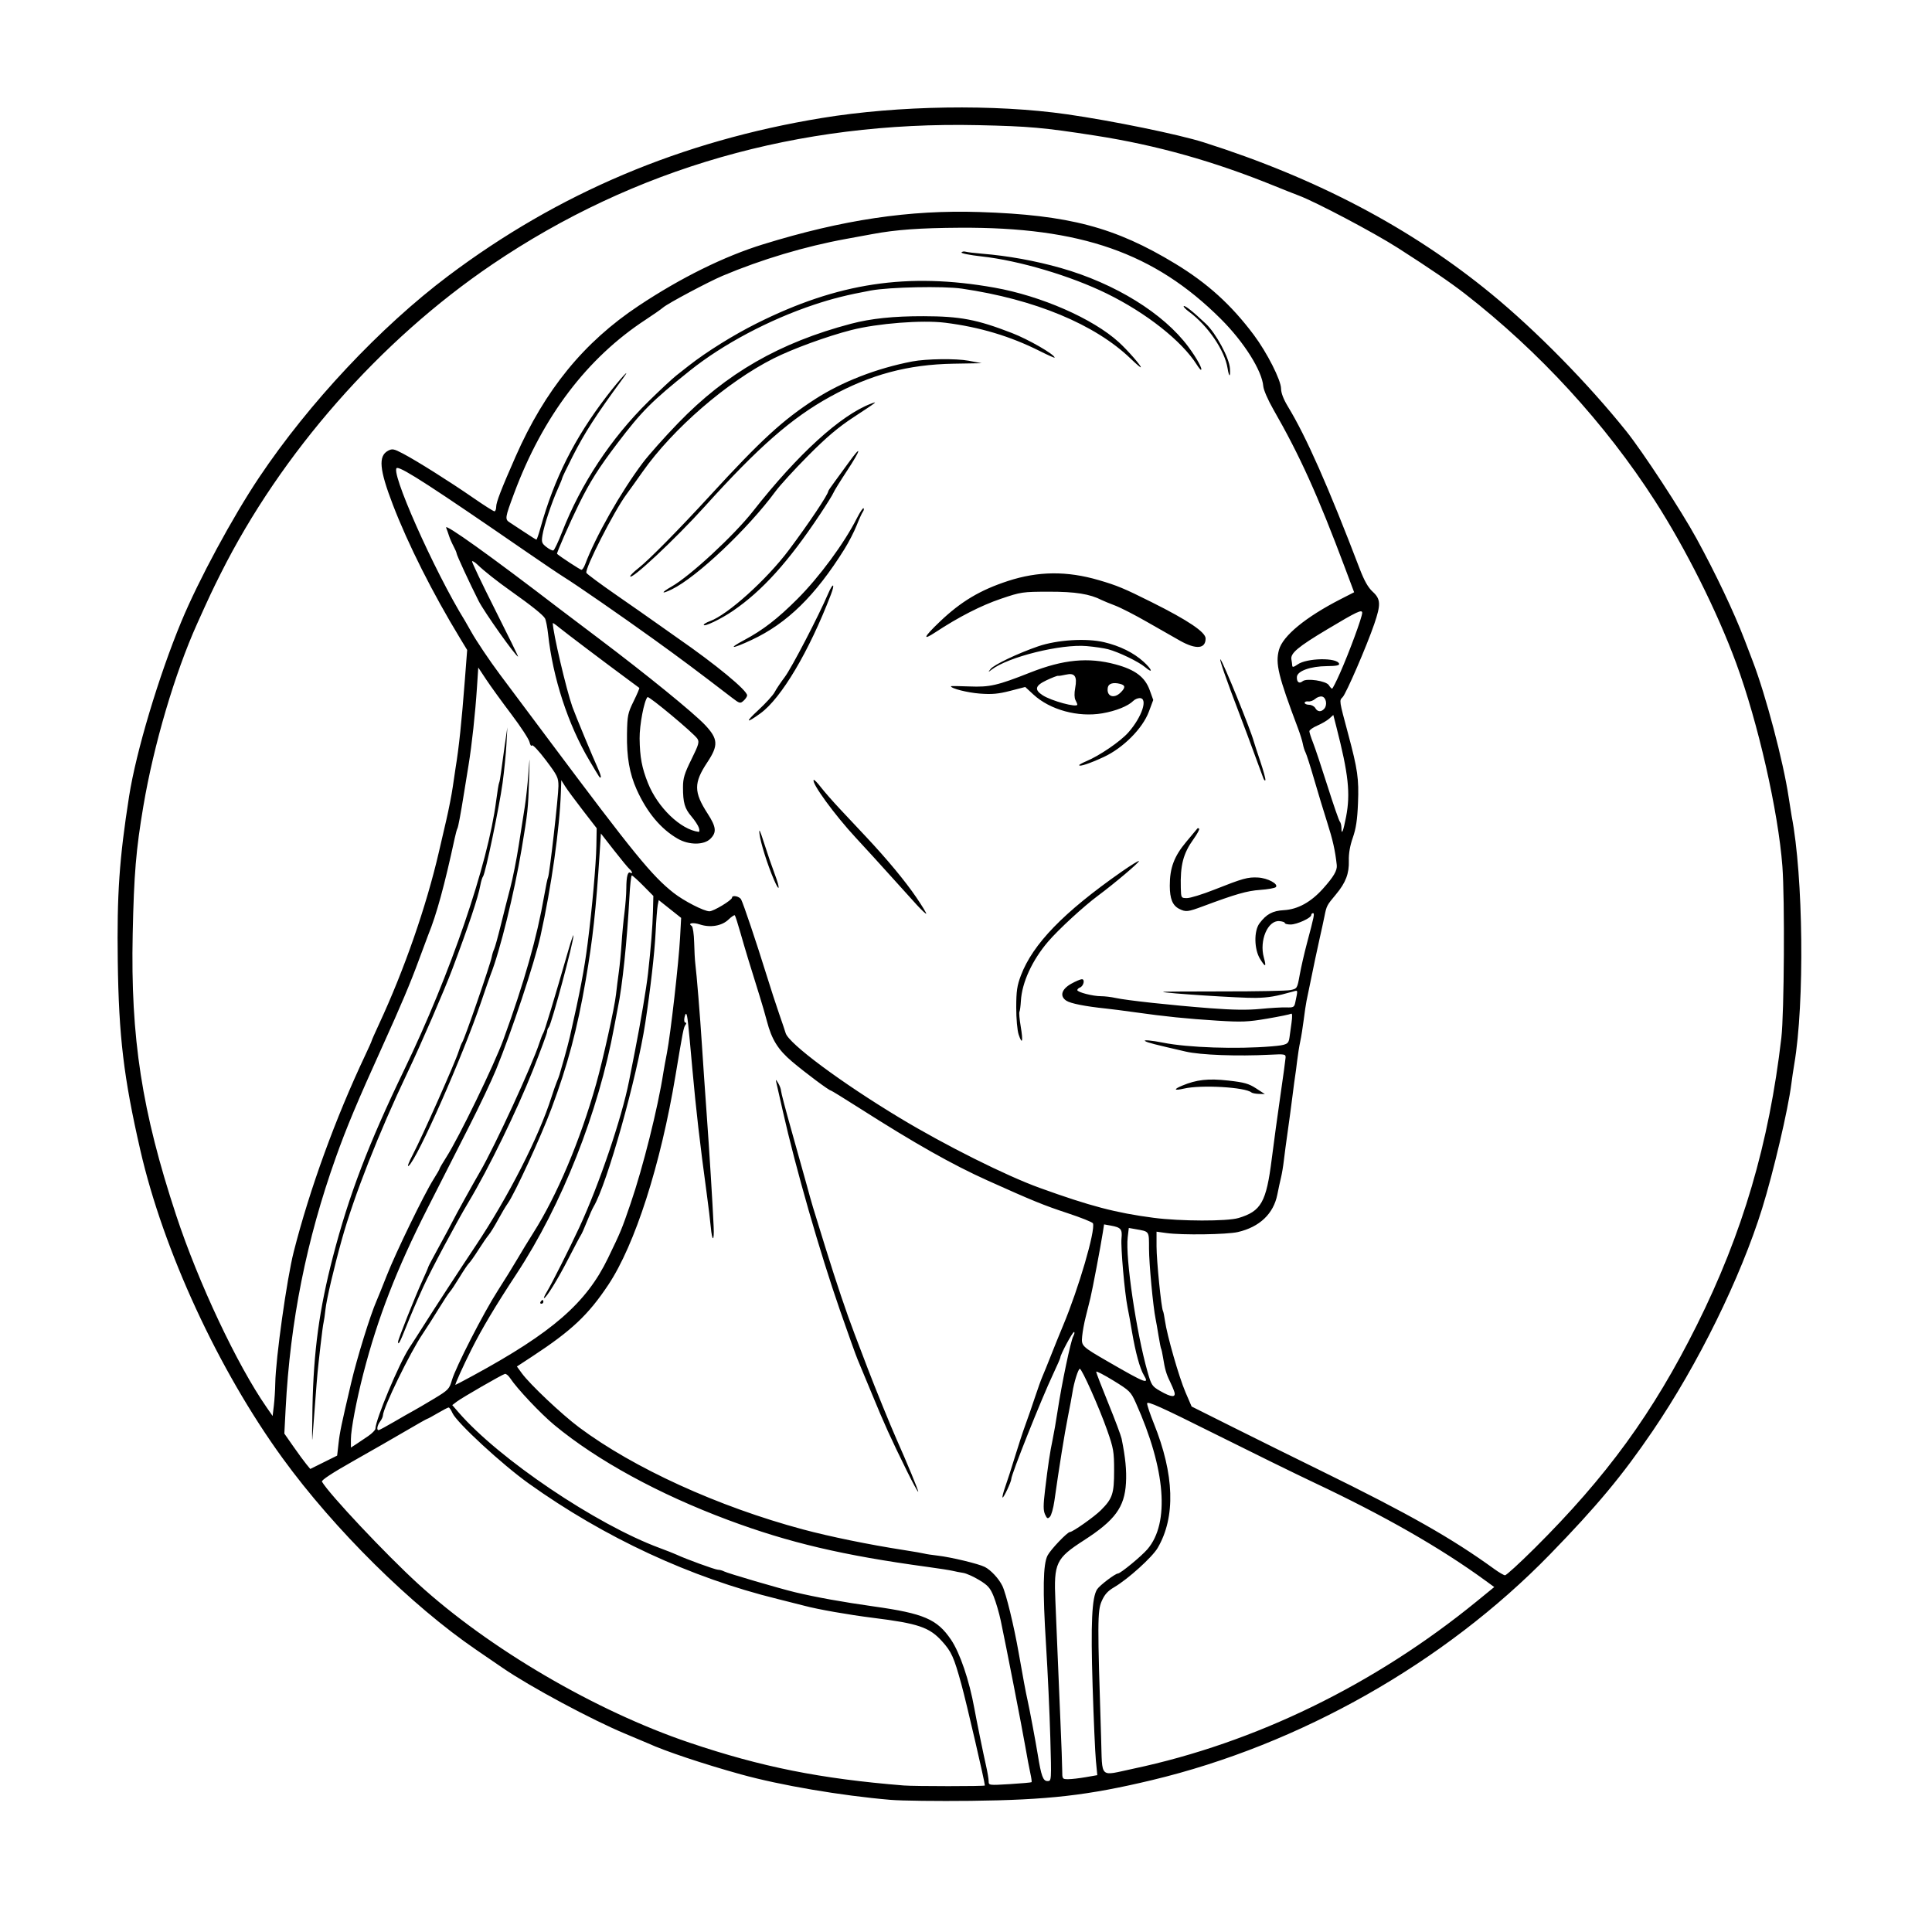 <svg width="1024" height="1024" version="1.1" viewBox="0 0 1024 1024" xmlns="http://www.w3.org/2000/svg">
 <path d="m472 953.96c-26.27-2.237-58.319-7.697-79.321-13.514-19.661-5.445-40.259-12.326-49.179-16.429-1.1-0.506-6.5-2.782-12-5.057-17.648-7.302-50.809-25.104-65.101-34.949-2.805-1.933-9.027-6.192-13.827-9.466-34.565-23.577-75.418-63.979-102.77-101.64-34.074-46.909-63.242-110.08-75.455-163.41-8.803-38.441-11.385-60.089-11.929-100-0.483-35.479 0.81-54.284 6.015-87.5 3.692-23.561 15.672-63.612 27.687-92.559 9.117-21.966 27.175-55.423 41.258-76.441 26.403-39.404 64.22-79.708 100.13-106.72 58.446-43.958 123.54-71.483 198-83.718 40.658-6.682 91.76-7.46 130-1.981 24.009 3.44 59.3 10.679 72.5 14.872 59.841 19.006 109.94 45.406 152.5 80.369 23.698 19.466 51.102 47.351 71.381 72.636 8.83 11.009 29.149 42.048 37.34 57.038 10.136 18.55 19.872 39.069 25.386 53.5 1.366 3.575 3.345 8.75 4.397 11.5 6.95 18.157 16.172 53.086 19.009 72 0.66 4.4 1.375 8.9 1.588 10 6.199 31.945 6.914 99.111 1.4 131.5-0.515 3.025-1.216 7.75-1.558 10.5-1.661 13.353-9.498 46.792-15.468 66-11.423 36.755-34.039 82.725-58.053 118-16.054 23.583-29.62 39.877-54.419 65.362-55.881 57.426-132.47 100.87-210.94 119.64-33.959 8.125-54.874 10.517-96.058 10.988-17.6 0.201-36.725-0.037-42.5-0.529zm50-7.606c0-1.819-9.735-43.771-12.437-53.6-3.991-14.513-5.239-17.286-10.306-22.895-6.664-7.377-12.629-9.398-36.486-12.366-12.899-1.604-29.494-4.524-36.456-6.413-2.098-0.569-8.54-2.197-14.315-3.618-46.021-11.32-91.595-32.484-131.78-61.195-14.194-10.142-38.183-32.297-40.404-37.316-0.719-1.625-1.628-2.955-2.02-2.955-0.392 0-3.002 1.35-5.8 3s-5.288 3-5.532 3c-0.244 0-5.287 2.846-11.206 6.324s-18.531 10.712-28.025 16.075c-11.238 6.349-17.026 10.161-16.585 10.926 3.79 6.573 33.865 38.536 50.893 54.087 37.641 34.376 94.138 67.444 143.95 84.258 38.156 12.878 69.272 19.095 113.5 22.677 5.691 0.461 43 0.469 43 9e-3zm24.741-1.765c0.192-0.192-0.095-2.316-0.637-4.72-0.542-2.404-1.721-8.647-2.621-13.872-1.707-9.91-10.302-54.009-13.059-67-0.875-4.125-2.567-9.909-3.758-12.854-1.825-4.512-3.032-5.879-7.666-8.69-3.025-1.835-6.85-3.541-8.5-3.791s-4.125-0.732-5.5-1.07c-1.375-0.338-7.45-1.289-13.5-2.113-44.761-6.095-73.339-12.818-105.56-24.837-36.765-13.711-69.444-31.572-92.128-50.353-7.259-6.01-19.824-19.335-23.45-24.869-0.906-1.383-2.147-2.381-2.759-2.219-1.653 0.439-22.72 12.586-25.496 14.7l-2.397 1.826 3.366 3.885c21.356 24.649 72.779 59.346 106.43 71.811 3.85 1.426 7.9 3.021 9 3.544 4.746 2.257 20.594 8.03 22.044 8.03 0.873 0 2.35 0.408 3.283 0.907 1.805 0.966 29.364 9.049 37.565 11.018 10.896 2.616 25.384 5.228 41.793 7.536 26.461 3.721 33.483 6.742 40.835 17.568 4.751 6.997 9.72 21.609 12.394 36.451 1.105 6.132 4.8 24.24 6.168 30.226 0.78 3.413 1.418 7.193 1.418 8.4 0 2.17 0.129 2.187 11.196 1.515 6.158-0.374 11.353-0.837 11.545-1.029zm9.935-23.842c-0.354-12.788-1.365-34.725-2.247-48.75-1.842-29.286-1.604-43.015 0.824-47.6 1.692-3.195 10.481-12.4 11.84-12.4 1.455 0 12.914-8.075 16.385-11.546 6.173-6.173 7.021-8.703 7.02-20.954-7.7e-4 -10.127-0.295-11.836-3.709-21.537-4.203-11.942-13.345-32.463-14.462-32.463-0.846 0-3.13 7.307-3.906 12.5-0.288 1.925-1.381 7.775-2.429 13-1.744 8.691-4.653 26.812-7.145 44.5-0.542 3.85-1.606 7.635-2.364 8.412-1.182 1.211-1.552 1.031-2.595-1.259-0.957-2.099-0.955-4.862 9e-3 -12.912 1.612-13.46 2.603-20.055 4.019-26.741 0.641-3.025 1.813-9.775 2.605-15 2.202-14.529 6.958-37.231 8.326-39.75 0.672-1.238 0.843-2.25 0.38-2.25-0.791 0-7.228 12.032-7.228 13.512 0 0.376-1.731 4.352-3.846 8.836-6.188 13.115-22.153 53.164-22.153 55.57 0 1.462-4.15 10.265-4.619 9.797-0.248-0.248 0.414-2.873 1.472-5.833 1.058-2.96 3.36-10.106 5.116-15.882s4.269-13.425 5.585-17 3.578-10.1 5.027-14.5c1.449-4.4 3.23-9.35 3.957-11 0.727-1.65 2.735-6.6 4.462-11s4.654-11.618 6.503-16.041c8.231-19.68 17.155-50.227 15.791-54.056-0.215-0.603-6.332-3.053-13.593-5.444-12.493-4.114-18.55-6.588-42.202-17.234-18.819-8.471-38.375-19.521-68.317-38.602-7.874-5.018-14.549-9.124-14.832-9.124-0.931 0-13.502-9.383-20.507-15.307-7.457-6.306-10.84-11.732-13.357-21.426-0.824-3.172-2.554-9.142-3.846-13.267-5.266-16.813-7.731-24.938-10.145-33.439-1.396-4.917-2.759-9.159-3.027-9.427-0.268-0.268-1.783 0.753-3.366 2.269-3.516 3.369-9.622 4.405-15.167 2.575-3.731-1.231-6.625-0.675-4.297 0.826 0.594 0.383 1.169 4.292 1.28 8.696 0.11 4.4 0.373 9.35 0.584 11 0.748 5.86 2.571 28.227 3.544 43.5 0.543 8.525 1.657 24.725 2.475 36 1.465 20.198 3.135 47.12 3.732 60.172 0.37 8.085-0.799 8.157-1.536 0.094-0.29-3.171-1.23-10.941-2.09-17.266-3.684-27.101-5.736-44.908-7.665-66.5-2.275-25.467-2.613-28.485-3.264-29.136-0.246-0.246-0.666 0.696-0.934 2.094s-0.043 2.542 0.498 2.542c0.633 0 0.641 0.446 0.022 1.25-0.94 1.223-1.332 3.217-5.246 26.75-7.887 47.412-21.469 89.723-35.633 111-10.618 15.951-19.413 24.236-40.223 37.886l-8.211 5.386 2.634 3.614c4.257 5.841 21.158 21.799 30.371 28.676 28.933 21.596 73.76 42.035 118.53 54.038 14.319 3.84 35.11 8.095 53.5 10.95 5.225 0.811 10.175 1.668 11 1.905s3.975 0.713 7 1.059c7.053 0.807 21.762 4.347 25 6.017 3.202 1.651 7.359 6.131 9.25 9.968 1.961 3.979 6.168 21.22 8.663 35.5 2.249 12.878 3.82 21.276 4.675 25 0.987 4.3 4.351 22.2 5.45 29 1.842 11.398 2.801 14 5.16 14 2.119 0 2.121-0.022 1.478-23.25zm-75.937-140.98c-8.64-17.504-12.08-25.085-18.724-41.266-3.387-8.25-6.755-16.35-7.483-18-0.728-1.65-4.924-13.35-9.324-26-10.622-30.538-23.559-75.62-30.273-105.5-1.669-7.425-3.256-14.4-3.527-15.5-0.378-1.533-0.142-1.416 1.013 0.5 0.828 1.375 1.522 3.234 1.542 4.13 0.019 0.897 2.44 10.122 5.379 20.5 2.939 10.378 6.574 23.37 8.079 28.87 3.157 11.539 2.866 10.564 10.001 33.5 6.046 19.436 11.189 34.686 15.514 46 1.577 4.125 4.747 12.45 7.044 18.5 3.555 9.364 12.089 30.324 15.063 37 5.802 13.022 11.932 27.857 11.633 28.156-0.207 0.207-2.879-4.693-5.938-10.89zm94.726 162.17 6.13-1.067-0.745-7.683c-0.41-4.225-1.195-22.082-1.746-39.682-1.039-33.232-0.396-46.882 2.41-51.164 1.373-2.096 9.6-8.336 10.991-8.336 1.345 0 12.471-9.156 15.678-12.902 11.88-13.879 9.623-42.368-6.139-77.498-2.665-5.94-3.269-6.541-11.926-11.865-5.015-3.085-9.119-5.191-9.119-4.68s2.899 8.039 6.443 16.73c3.544 8.691 6.713 17.132 7.042 18.758 2.017 9.947 2.692 16.825 2.307 23.481-0.744 12.847-5.794 19.728-22.292 30.369-14.859 9.584-16.01 12.024-15.123 32.063 0.366 8.274 0.902 21.119 1.191 28.544s0.955 23.258 1.479 35.185c0.524 11.927 0.953 23.739 0.953 26.25 0 4.459 0.073 4.565 3.168 4.565 1.742 0 5.927-0.48 9.298-1.067zm25.081-4.462c64.721-13.695 128.04-44.544 182.21-88.775l9.228-7.534-4.744-3.458c-23.763-17.323-53.468-34.31-90.744-51.893-9.35-4.41-33.088-16.061-52.75-25.89-28.266-14.13-35.75-17.499-35.75-16.09 0 0.98 1.596 5.739 3.546 10.575 10.924 27.092 11.626 49.682 2.05 66.022-2.888 4.927-15.677 16.489-23.009 20.801-3.521 2.07-5.137 3.878-6.708 7.5-2.214 5.106-2.236 11.513-0.256 72.522 0.713 21.971-1.27 20.071 16.925 16.221zm212.68-116.72c38.462-38.243 62.868-71.79 86.093-118.33 24.331-48.762 38.313-96.291 44.838-152.42 1.499-12.895 1.862-73.618 0.543-90.915-2.224-29.175-12.916-76.148-24.488-107.59-10.113-27.474-26.657-60.542-43.025-86-26.38-41.028-61.395-79.2-100.69-109.77-7.622-5.929-18.592-13.425-35.5-24.259-12.645-8.102-43.736-24.532-52.739-27.87-2.069-0.767-7.811-3.043-12.761-5.058-32.198-13.105-62.585-21.638-95-26.676-27.477-4.271-34.854-4.928-62.165-5.534-95.188-2.115-182.24 22.845-257.45 73.814-59.485 40.315-111.85 99.937-143.9 163.85-4.505 8.984-5.968 12.096-12.456 26.5-11.894 26.405-23.018 64.126-28.541 96.782-3.902 23.075-4.976 35.943-5.652 67.718-1.172 55.092 4.841 93.985 23.071 149.22 11.788 35.714 32.253 79.16 47.9 101.69l3.191 4.594 0.651-5.5c0.358-3.025 0.696-8.323 0.75-11.774 0.207-13.111 6.146-55.455 9.78-69.726 8.473-33.276 22.132-70.829 37.908-104.22 1.876-3.972 3.412-7.415 3.412-7.651 0-0.236 1.746-4.186 3.879-8.778 13.411-28.866 25.07-62.398 31.765-91.349 0.763-3.3 2.497-10.77 3.854-16.599s2.939-13.93 3.515-18 1.234-8.526 1.462-9.901c1.759-10.644 3.192-24.218 4.908-46.5l1.232-16-3.736-6.15c-14.623-24.073-27.592-49.85-35.668-70.893-7.135-18.591-7.775-25.748-2.553-28.543 2.245-1.201 3.061-1.051 7.81 1.435 7.349 3.848 25.025 14.974 37.344 23.506 5.673 3.929 10.735 7.144 11.25 7.144s0.936-1.078 0.936-2.395c0-2.42 2.647-9.27 10.282-26.605 15.598-35.414 36.162-60.617 65.218-79.929 22.362-14.863 45.327-26.204 66-32.591 42.153-13.024 77.557-18.306 114.64-17.104 47.334 1.535 71.915 8.028 103.86 27.432 17.043 10.353 29.617 21.76 41.547 37.691 7.012 9.363 14.448 24.026 14.453 28.5 3e-3 2.257 1.299 5.631 3.649 9.5 9.672 15.922 21.367 42.362 38.029 85.979 2.412 6.314 4.453 9.916 6.875 12.135 4.281 3.921 4.414 6.73 0.812 17.218-4.022 11.715-14.888 36.832-16.731 38.675-1.856 1.856-1.915 1.461 2.918 19.493 5.059 18.875 5.744 23.695 5.223 36.721-0.351 8.761-1.056 13.445-2.751 18.279-1.496 4.267-2.219 8.446-2.103 12.164 0.211 6.795-1.65 11.682-6.79 17.834-4.911 5.878-4.99 6.029-6.129 11.675-0.535 2.655-1.644 7.752-2.463 11.327-1.254 5.471-2.994 13.745-7.045 33.5-0.338 1.65-1.008 6.15-1.487 10s-1.308 9.025-1.841 11.5c-0.533 2.475-1.283 7.184-1.667 10.465s-0.828 6.656-0.986 7.5-0.822 5.81-1.475 11.035c-0.653 5.225-1.803 13.775-2.555 19-0.752 5.225-1.649 11.975-1.994 15s-1.016 7.075-1.491 9c-0.475 1.925-1.366 6.042-1.981 9.149-2.01 10.159-9.377 17.175-20.839 19.845-5.836 1.359-29.609 1.702-37.931 0.547l-5.25-0.729v7.85c0 7.439 2.533 32.772 3.42 34.208 0.228 0.37 0.698 2.687 1.044 5.151 1.089 7.76 7.463 29.979 10.865 37.876l3.267 7.584 22.005 11.009c12.103 6.055 33.231 16.515 46.952 23.244 46.074 22.595 69.05 35.627 91.447 51.869 2.475 1.795 5.04 3.293 5.7 3.33 0.66 0.037 7.649-6.346 15.532-14.183zm-633.79-55.75c0.69-6.06 1.421-9.562 6.676-32 3.092-13.204 10.139-35.981 13.457-43.5 0.728-1.65 3.179-7.725 5.446-13.5 4.77-12.15 19.775-43.057 24.647-50.769 1.831-2.898 3.329-5.507 3.329-5.798s1.589-3.013 3.532-6.049c6.752-10.555 25.399-48.965 30.285-62.383 11.096-30.47 17.819-54.184 21.642-76.332 0.838-4.857 1.746-9.19 2.017-9.628 0.758-1.227 5.509-42.908 5.517-48.411 7e-3 -4.464-0.551-5.611-6.688-13.743-3.752-4.972-6.987-8.4-7.359-7.799-0.365 0.59-0.938-0.2-1.273-1.757s-4.696-8.231-9.691-14.831c-4.995-6.6-10.971-14.857-13.281-18.349l-4.2-6.349-0.678 10.349c-0.922 14.064-2.699 30.508-4.47 41.349-0.808 4.95-1.865 11.475-2.349 14.5-1.853 11.594-3.121 18.382-3.571 19.11-0.257 0.416-0.887 2.699-1.399 5.073-5.417 25.096-9.677 40.659-14.048 51.317-0.451 1.1-2.716 7.175-5.033 13.5-4.315 11.779-9.62 24.34-19.216 45.5-13.249 29.212-19.078 43.112-24.729 58.967-15.593 43.745-24.191 86.794-26.604 133.2l-0.684 13.149 4.777 6.841c2.628 3.763 5.72 7.983 6.873 9.378l2.095 2.537 14.241-7.074zm-13.825-19c0.589-29.843 3.613-52.097 10.871-80 8.512-32.724 18.728-59.499 37.772-99 24.576-50.974 44.363-108.84 48.708-142.45 0.636-4.922 1.343-9.251 1.571-9.62 0.228-0.369 0.686-2.867 1.017-5.551 0.331-2.684 1.222-9.155 1.98-14.38l1.378-9.5-0.484 9c-0.266 4.95-1.187 14.175-2.047 20.5-1.711 12.581-9.091 47.898-10.343 49.5-0.43 0.55-1.087 2.692-1.46 4.759-1.129 6.263-6.291 21.716-14.78 44.241-4.354 11.552-16.64 39.907-23.831 55-15.114 31.719-28.335 65.346-34.795 88.5-4.182 14.99-8.079 31.629-8.665 37.003-0.33 3.024-0.784 6.172-1.01 6.997-0.226 0.825-0.946 6.225-1.601 12-1.664 14.679-1.593 13.924-2.825 30-0.611 7.975-1.284 16.75-1.497 19.5-0.212 2.75-0.195-4.675 0.039-16.5zm53.218-134.1c4.708-8.917 22.423-48.781 24.176-54.402 0.686-2.2 1.567-4.45 1.958-5 1.275-1.796 14.962-41.401 15.685-45.386 0.242-1.333 0.801-3.141 1.242-4.019 0.441-0.877 2.019-6.545 3.505-12.595s3.773-15.05 5.081-20c1.309-4.95 3.32-15.075 4.47-22.5 1.15-7.425 2.596-16.65 3.213-20.5 0.617-3.85 1.473-11.725 1.902-17.5 0.755-10.167 0.767-10.072 0.362 3-0.484 15.626-0.692 17.576-3.948 37-3.945 23.537-11.484 54.093-16.406 66.5-0.436 1.1-2.705 7.625-5.041 14.5-9.917 29.187-33.714 83.029-38.407 86.902-0.956 0.788 0.011-1.837 2.209-6zm-23.608 149.2c2.051-1.429 3.738-3.161 3.75-3.85 0.082-4.808 12.51-34.496 17.902-42.765 3.53-5.413 4.703-7.239 7.896-12.291 5.907-9.347 19.154-29.653 27.3-41.85 17.321-25.935 33.553-57.779 40.274-79.009 0.9-2.842 2.158-6.442 2.796-8 1.341-3.273 1.132-2.608 3.878-12.334 1.165-4.125 2.527-9.3 3.026-11.5 5.442-23.995 7.62-35.438 9.419-49.487 2.375-18.552 4.453-41.799 4.63-51.778l0.164-9.265-7.382-9.545c-4.06-5.25-8.282-10.98-9.382-12.735l-2-3.19-0.217 6.5c-0.634 19.032-5.069 50.291-10.783 76-3.191 14.358-15.19 50.456-23.6 71-2.364 5.775-8.767 19.275-14.228 30-5.461 10.725-15.415 30.3-22.119 43.5-16.291 32.076-26.352 58.001-33.959 87.5-3.662 14.199-6.595 29.643-6.595 34.723v4.507l2.75-1.767c1.512-0.972 4.428-2.936 6.479-4.365zm15.771-49.988c0-1.236 9.127-24.156 12.897-32.385 1.707-3.726 3.103-6.973 3.103-7.214 0-0.242 2.547-5.068 5.66-10.725 3.113-5.657 6.327-11.636 7.143-13.286 1.657-3.351 10.624-19.572 14.651-26.5 7.95-13.68 27.761-56.722 31.528-68.5 0.704-2.2 1.602-4.45 1.996-5 0.63-0.879 5.655-17.491 13.46-44.5 1.351-4.675 2.48-7.911 2.509-7.191 0.133 3.271-11.642 47.1-13.068 48.642-0.483 0.522-0.879 1.572-0.879 2.331s-3.417 10.007-7.593 20.55c-8.456 21.347-23.491 52.161-33.992 69.669-6.288 10.483-20.139 36.421-24.031 45-4.25 9.368-6.306 14.164-9.325 21.75-3.072 7.719-4.059 9.508-4.059 7.36zm-2.088 42.451c4.173-2.441 8.713-5.033 10.088-5.76s6.23-3.567 10.789-6.311c7.876-4.742 8.362-5.241 9.76-10.031 2.015-6.902 16.864-35.862 24.335-47.459 3.366-5.225 7.959-12.65 10.208-16.5s6.088-10.15 8.532-14c12.577-19.811 24.88-48.945 33.361-79 3.668-12.999 9.758-40.477 10.528-47.5 0.332-3.025 1.011-8.425 1.51-12s1.146-10.325 1.437-15c0.291-4.675 0.968-11.875 1.504-16 0.536-4.125 0.988-10.051 1.005-13.168 0.034-6.261 0.77-9.111 2.136-8.267 1.402 0.867 1.048-0.717-0.437-1.954-0.733-0.611-4.445-5.101-8.25-9.979l-6.917-8.869-0.667 10.369c-1.942 30.178-3.63 45.573-7.385 67.369-4.475 25.974-9.574 45.088-18.142 68-5.657 15.128-19.444 45.076-23.144 50.272-1.1 1.544-3.448 5.49-5.218 8.768-1.77 3.278-3.978 6.86-4.906 7.96-0.928 1.1-3.405 4.7-5.503 8s-4.315 6.45-4.926 7c-0.611 0.55-2.888 3.925-5.061 7.5-2.172 3.575-4.464 7.024-5.093 7.665s-3.298 4.691-5.932 9c-2.634 4.309-6.464 10.31-8.512 13.335-6.593 9.739-20.947 39.201-21.044 43.194-0.018 0.718-0.693 2.179-1.5 3.247-1.517 2.006-1.969 4.559-0.806 4.559 0.364 0 4.077-1.997 8.25-4.439zm413.53-15.811c-0.383-1.238-1.474-3.825-2.425-5.75-1.853-3.749-2.618-6.43-3.594-12.602-0.339-2.144-0.777-4.159-0.972-4.477s-0.823-3.469-1.395-7c-0.572-3.531-1.275-7.546-1.561-8.921-1.316-6.322-3.473-29.358-3.482-37.183-0.011-9.511 0.317-9.034-7.111-10.347l-3.601-0.637-0.586 4.95c-1.278 10.79 4.546 50.293 10.508 71.278 2.026 7.13 2.408 7.711 6.714 10.189 5.912 3.403 8.455 3.573 7.505 0.499zm-371.84-8.587c42.236-22.954 60.177-38.562 71.661-62.341 6.893-14.273 7.168-14.938 11.939-28.822 6.596-19.196 14.552-50.976 17.399-69.5 0.254-1.65 1.117-6.393 1.919-10.541 1.919-9.927 6.216-47.667 6.94-60.959l0.572-10.5-11.884-9.443-0.532 2.722c-0.293 1.497-0.806 8.122-1.141 14.722-0.547 10.775-2.682 29.471-5.423 47.5-4.428 29.118-20.344 85.741-27.406 97.5-0.661 1.1-2.269 4.7-3.575 8-1.306 3.3-2.705 6.45-3.109 7s-3.408 6.206-6.674 12.568c-5.666 11.036-11.772 20.932-12.915 20.932-0.293 0 0.354-1.462 1.438-3.25 2.604-4.292 12.032-22.992 17.21-34.136 10.461-22.512 22.536-58.028 26.389-77.614 0.27-1.375 1.645-8.35 3.056-15.5 3.015-15.289 6.131-33.753 7.002-41.5 1.474-13.103 2.432-25.078 2.626-32.817l0.209-8.317-5.366-5.433c-2.951-2.988-5.674-5.433-6.051-5.433s-0.961 5.287-1.298 11.75c-1.175 22.568-3.752 47.226-6.087 58.25-0.291 1.375-1.149 5.875-1.905 10-8.335 45.435-27.793 94.681-51.853 131.23-11.039 16.771-18.269 28.886-23.791 39.87-4.466 8.882-8.993 18.897-8.543 18.897 0.162 0 4.3-2.177 9.195-4.837zm35.9-39.163c0.34-0.55 0.816-1 1.059-1s0.441 0.45 0.441 1-0.477 1-1.059 1-0.781-0.45-0.441-1zm319.72 38.75c-2.049-3.422-4.361-11.891-6.211-22.75-1.165-6.84-1.544-8.921-2.362-13-1.575-7.851-3.694-32.004-3.217-36.689 0.487-4.786-0.326-5.762-5.584-6.709l-3.657-0.658-0.664 4.278c-1.09 7.021-5.429 29.939-6.585 34.778-0.591 2.475-1.716 6.998-2.501 10.05-0.785 3.053-1.621 7.626-1.859 10.164-0.489 5.213-0.361 5.338 13.924 13.594 19.878 11.488 21.885 12.232 18.717 6.942zm50.204-83.176c12.069-3.632 14.744-8.387 17.64-31.351 1.09-8.648 3.162-23.823 4.603-33.723 1.441-9.9 2.669-18.882 2.728-19.959 0.1-1.832-0.443-1.931-8.393-1.523-17.18 0.881-36.609 0.156-44.5-1.661-17.095-3.936-20.121-4.716-21.5-5.542-1.358-0.813 3.373-0.404 9.5 0.822 13.136 2.628 39.02 3.504 57.475 1.946 8.12-0.686 9.018-1.131 9.483-4.706 0.17-1.307 0.654-4.806 1.075-7.777 0.481-3.394 0.409-5.181-0.195-4.808-0.528 0.326-6.222 1.493-12.654 2.594-10.262 1.755-13.499 1.888-26.439 1.08-15.905-0.992-27.984-2.223-43.745-4.458-5.5-0.78-12.475-1.676-15.5-1.991-10.9-1.136-18.543-2.654-20.81-4.133-3.652-2.383-2.583-6.094 2.587-8.989 2.352-1.317 4.898-2.394 5.656-2.394 1.765 0 0.908 3.655-1.032 4.399-0.771 0.296-1.401 0.909-1.401 1.362 0 1.123 8.214 3.239 12.572 3.239 1.949 0 5.43 0.419 7.736 0.931 5.778 1.283 29.787 3.888 50.193 5.446 11.903 0.909 19.848 1.017 26.5 0.36 5.225-0.516 11.4-0.876 13.721-0.799 3.857 0.127 4.272-0.101 4.81-2.649 1.422-6.733 1.455-6.505-0.851-5.855-9.585 2.702-13.179 3.318-20.18 3.46-7.549 0.153-48.422-2.481-49.105-3.165-0.175-0.175 14.177-0.298 31.893-0.273s33.802-0.295 35.746-0.71c3.484-0.744 3.552-0.857 4.833-8 0.714-3.985 2.438-11.52 3.831-16.745 3.869-14.513 4.166-16 3.197-16-0.492 0-0.895 0.441-0.895 0.98 0 1.54-7.598 5.02-10.96 5.02-1.672 0-3.04-0.354-3.04-0.787s-1.323-0.888-2.94-1.011c-6.117-0.466-10.68 10.272-8.193 19.279 1.431 5.182 0.88 5.409-1.971 0.813-3.188-5.141-3.36-14.855-0.334-18.908 3.637-4.871 6.93-6.654 12.903-6.985 7.356-0.408 14.322-4.229 20.734-11.374 5.679-6.328 7.637-9.676 7.324-12.526-0.844-7.694-2.105-13.327-5.035-22.5-1.845-5.775-4.986-16.125-6.98-23s-4.039-13.265-4.543-14.199c-0.505-0.935-1.145-2.96-1.423-4.5s-1.438-5.276-2.579-8.301c-10.472-27.779-12.048-34.268-10.087-41.542 2.002-7.425 14.144-17.41 32.734-26.92l7.11-3.637-4.764-12.7c-14.637-39.023-23.934-59.587-38.14-84.367-2.733-4.767-5.09-10.201-5.239-12.076-0.658-8.299-10.25-23.51-22.548-35.757-35.153-35.011-74.24-48.672-138.23-48.311-21.101 0.119-34.021 1.054-46.302 3.35-2.75 0.514-9.05 1.671-14 2.571-21.712 3.948-44.916 10.878-65.51 19.566-7.462 3.148-29.01 14.621-31.49 16.766-1.1 0.952-5.265 3.866-9.256 6.475-31.066 20.314-54.55 51.304-69.729 92.016-4.926 13.212-5.009 13.801-2.192 15.567 1.315 0.825 4.909 3.188 7.987 5.25 3.077 2.062 5.782 3.75 6.011 3.75 0.229 0 1.199-2.812 2.155-6.25 7.255-26.079 18.034-47.52 35.05-69.719 6.999-9.13 13.966-16.712 8.436-9.179-14.089 19.19-20.09 28.502-26.458 41.056-3.026 5.966-5.502 11.113-5.502 11.44s-1.072 2.969-2.383 5.873c-3.233 7.162-7.281 19.377-8.088 24.405-0.593 3.693-0.376 4.35 2.074 6.277 1.505 1.184 3.168 2.008 3.695 1.832 0.528-0.176 2.619-4.576 4.648-9.777 9.957-25.532 25.895-49.644 45.701-69.142 5.97-5.877 12.654-12.104 14.854-13.838s5.125-4.035 6.5-5.112c9.534-7.467 23.605-16.241 36-22.447 43.059-21.558 80.077-27.136 126-18.988 24.861 4.411 52.276 16.425 66 28.924 4.676 4.258 12.158 12.82 11.649 13.33-0.161 0.161-2.553-1.887-5.316-4.551-18.917-18.234-50.853-31.493-89.504-37.16-9.797-1.437-38.375-0.845-48.328 1.001-12.455 2.31-20.306 4.274-30 7.506-23.879 7.962-48.313 20.934-65.835 34.951-20.253 16.202-25.483 21.445-38.476 38.568-9.875 13.014-14.442 20.24-20.347 32.196-4.676 9.466-11.962 26.035-11.591 26.354 2.005 1.724 12.304 8.45 12.939 8.45 0.472 0 1.322-1.238 1.888-2.75 5.554-14.84 18.978-38.503 30.612-53.96 3.126-4.153 11.561-13.628 18.746-21.057 25.557-26.423 53.804-42.659 91.563-52.628 10.607-2.8 22.642-4.057 38.5-4.021 19.443 0.045 28.235 1.717 46.841 8.908 8.799 3.401 22.659 11.394 22.659 13.067 0 0.255-3.582-1.338-7.961-3.539-15.581-7.834-31.82-12.691-50.061-14.972-12.201-1.526-35.814 0.315-49.765 3.88-12.832 3.279-31.05 9.933-41.214 15.053-24.661 12.422-53.362 37.266-69.428 60.096-3.26 4.633-7.085 9.979-8.5 11.881-6.519 8.762-22.333 39.755-21.262 41.669 0.381 0.681 7.619 6.035 16.084 11.899 8.465 5.863 18.139 12.63 21.498 15.037 3.359 2.407 8.239 5.853 10.845 7.657 20.102 13.918 36.762 27.667 36.762 30.338 0 0.623-0.842 1.895-1.872 2.827-1.775 1.607-2.098 1.521-6.25-1.666-18.42-14.14-27.416-20.86-41.237-30.806-17.46-12.564-41.087-28.914-47.821-33.093-2.376-1.474-11.52-7.642-20.32-13.707-48.784-33.619-64.953-44.113-67.968-44.113-4.642 0 19.631 54.74 35.968 81.114 0.55 0.888 1.991 3.416 3.203 5.618 2.557 4.647 9.891 15.572 15.284 22.767 2.061 2.75 13.671 18.275 25.8 34.5 45.305 60.606 54.732 72.169 66.213 81.22 5.418 4.271 16.138 9.78 19.032 9.78 2.189 0 11.968-5.911 11.968-7.234 0-1.526 3.953-0.722 4.837 0.984 1.235 2.38 8.105 22.802 13.205 39.25 2.302 7.425 5.445 17.1 6.984 21.5s3.065 8.923 3.39 10.051c1.606 5.566 29.425 26.237 60.583 45.017 24.021 14.478 56.227 30.584 74 37.006 26.8 9.683 40.442 13.267 60.5 15.892 14.135 1.85 38.934 1.909 44.922 0.107zm6.877-66.556c-3.304-2.814-26.695-4.154-35.771-2.049-5.271 1.222-5.768 0.447-0.992-1.548 7.696-3.216 13.818-3.892 24.496-2.707 8.416 0.934 10.838 1.615 14.72 4.141l4.647 3.023-3.151-0.09c-1.733-0.049-3.51-0.396-3.95-0.77zm-123.39-30.701c-0.73-2.163-1.283-8.366-1.276-14.317 9e-3 -8.718 0.429-11.603 2.476-17 6.329-16.688 22.608-33.472 53.252-54.906 4.875-3.41 9.066-5.997 9.314-5.75 0.495 0.495-13.001 11.923-21.677 18.356-7.676 5.691-20.946 17.905-26.477 24.37-8.451 9.878-13.872 21.69-14.422 31.422-0.155 2.745-0.504 5.351-0.775 5.79-0.271 0.439 0.04 3.959 0.692 7.824 1.338 7.935 0.818 9.916-1.106 4.212zm-54.039-68.776c-2.545-2.772-8.844-9.743-13.998-15.489s-13.35-14.734-18.215-19.973c-11.299-12.167-23.773-29.299-22.361-30.71 0.253-0.253 1.948 1.473 3.767 3.836 1.818 2.363 6.485 7.683 10.371 11.823 3.885 4.14 10.01 10.665 13.61 14.5 11.151 11.879 20.779 23.489 26.662 32.15 3.103 4.569 5.451 8.441 5.218 8.605-0.234 0.164-2.507-1.969-5.052-4.742zm139.15 2.175c-3.546-1.794-4.988-5.334-5.005-12.284-0.023-9.384 2.301-15.586 8.705-23.231 3.087-3.685 5.763-6.888 5.947-7.117 0.184-0.229 0.59-0.161 0.902 0.152s-1.01 2.765-2.938 5.45c-5.528 7.694-7.115 13.801-6.776 26.064 0.144 5.192 0.18 5.25 3.298 5.25 1.734 0 8.146-1.975 14.25-4.389 15.426-6.101 17.924-6.798 23.342-6.513 5.144 0.27 11.087 3.47 9.462 5.095-0.521 0.521-4.268 1.184-8.327 1.472-6.963 0.495-12.928 2.207-30.38 8.715-7.948 2.964-9.031 3.08-12.48 1.335zm-214.82-15.466c-3.436-7.986-7.08-19.562-7.648-24.292-0.393-3.274 0.267-1.934 2.485 5.042 1.661 5.225 4.181 12.563 5.601 16.306 2.977 7.851 2.643 10.103-0.437 2.944zm-50.903-21.676c-8.993-5.142-16.38-13.965-21.831-26.074-3.804-8.45-5.351-17.326-5.145-29.525 0.164-9.735 0.428-11.035 3.524-17.32 1.841-3.737 3.191-6.917 3-7.067-0.191-0.15-2.822-2.097-5.847-4.327-12.251-9.033-33.701-25.238-36.75-27.765-1.788-1.481-3.25-2.483-3.25-2.226 0 4.709 7.16 35.302 10.384 44.372 1.515 4.262 10.769 26.564 13.633 32.856 1.001 2.199 1.632 4.186 1.401 4.417-0.516 0.516-0.033 1.227-6.062-8.915-11.262-18.944-19.348-43.726-21.861-67-0.386-3.575-1.119-7.283-1.629-8.241-0.947-1.778-7.295-6.861-18.232-14.599-7.096-5.021-14.097-10.56-17.536-13.875-1.321-1.273-2.622-2.095-2.891-1.826-0.269 0.269 5.185 11.751 12.121 25.515 6.936 13.764 12.454 25.026 12.264 25.026-1.178 0-17.995-23.721-20.914-29.5-4.812-9.527-11.677-24.374-11.685-25.269-3e-3 -0.402-0.727-2.081-1.609-3.731s-1.957-4.125-2.39-5.5-1.119-3.319-1.525-4.319c-1.072-2.644 23.679 15.069 60.029 42.96 1.65 1.266 10.925 8.277 20.612 15.581 25.526 19.246 50.594 39.637 56.638 46.07 6.9 7.345 7.097 10.786 1.135 19.762-7.235 10.893-7.206 15.741 0.165 27.146 4.579 7.085 4.899 9.942 1.495 13.346-3.407 3.407-11.315 3.42-17.246 0.029zm11.125-5.824c-0.39-1.238-2.169-3.957-3.951-6.044-3.599-4.214-4.477-7.274-4.467-15.581 5e-3 -4.635 0.79-7.209 4.457-14.624 3.896-7.877 4.288-9.248 3.151-11-1.853-2.854-25.702-22.747-26.415-22.033-1.782 1.782-4.275 14.848-4.186 21.94 0.124 9.904 1.187 15.574 4.444 23.699 5.183 12.933 17.335 24.601 26.861 25.791 0.45 0.056 0.498-0.91 0.107-2.148zm299.17-26.301c-0.427-1.072-2.491-6.674-4.587-12.449-2.096-5.775-5.622-15.225-7.836-21-7.128-18.594-11.284-30.517-10.282-29.496 1.466 1.494 16 37.298 17.656 43.496 0.221 0.825 1.764 5.548 3.431 10.497 1.666 4.948 2.887 9.425 2.712 9.949-0.175 0.524-0.667 0.075-1.094-0.997zm-97.59-6.917c0-0.278 1.688-1.21 3.75-2.072 7.045-2.943 18.146-10.535 22.297-15.251 7.244-8.227 10.546-18.21 6.024-18.21-1.061 0-2.584 0.655-3.384 1.456-2.78 2.78-9.227 5.375-16.437 6.616-12.849 2.212-27.692-1.829-36.483-9.933l-4.377-4.035-7.945 2.056c-6.277 1.625-9.649 1.929-16.062 1.452-6.633-0.494-15.383-2.719-15.383-3.912 0-0.15 4.402-0.095 9.782 0.121 10.818 0.435 14.768-0.467 32.218-7.357 17.64-6.965 30.838-8.226 45.284-4.328 10.427 2.813 15.584 6.707 18.09 13.657l1.874 5.197-2.332 6.237c-3.329 8.901-13.608 19.214-23.915 23.993-7.418 3.44-13 5.291-13 4.312zm-1-32.098c0-0.311-0.444-1.395-0.987-2.409-0.608-1.137-0.659-3.6-0.131-6.423 1.153-6.17-0.239-8.143-4.955-7.03-1.885 0.445-3.757 0.725-4.161 0.624-0.404-0.102-3.166 0.967-6.139 2.374-5.957 2.82-6.516 4.962-2.058 7.883 4.63 3.034 18.431 6.764 18.431 4.981zm23-6.434c2.634-2.634 2.524-3.83-0.421-4.569-3.536-0.887-6.008-0.158-6.402 1.889-0.908 4.713 3.183 6.32 6.823 2.68zm-192.22 9.505c4.004-3.698 7.963-8.043 8.798-9.657s3.258-5.234 5.386-8.046c3.523-4.655 17.895-32.278 22.992-44.193 2.564-5.992 3.779-5.558 1.446 0.517-11.578 30.153-26.285 54.935-37.363 62.96-7.668 5.555-8.227 4.853-1.26-1.58zm123.24-21.926c1.73-2.241 14.397-8.284 25.133-11.99 10.112-3.49 25.57-4.463 35.108-2.21 8.295 1.96 15.54 5.542 20.777 10.273 4.631 4.184 5.415 6.747 0.901 2.949-3.47-2.92-13.992-8.009-19.655-9.506-2.08-0.55-7.157-1.298-11.282-1.662-13.709-1.21-41.752 5.749-50.483 12.528-1.88 1.46-1.906 1.44-0.5-0.382zm-130.52-15.367c9.867-5.265 17.596-11.236 28.057-21.675 11.669-11.644 24.921-29.618 31.62-42.889 1.625-3.218 3.214-5.591 3.531-5.274 0.317 0.317 0.155 1.15-0.361 1.851-0.516 0.701-2.008 3.974-3.316 7.274-1.308 3.3-4.202 8.925-6.432 12.5-15.382 24.662-30.343 39.323-49.091 48.109-10.558 4.948-13.215 5.016-4.008 0.103zm231 0.404c-3.3-1.836-11.164-6.315-17.476-9.953-6.312-3.638-13.962-7.561-17-8.719-3.038-1.157-6.204-2.455-7.036-2.884-6.299-3.249-14.069-4.488-27.988-4.462-14.074 0.026-14.823 0.137-25.5 3.756-10.512 3.563-22.289 9.588-34.766 17.785-7.108 4.67-6.196 2.535 2.425-5.681 11.192-10.665 21.319-16.713 36.051-21.527 16.058-5.248 31.304-5.394 48.163-0.463 9.76 2.855 13.368 4.358 28.002 11.665 19.32 9.647 28.623 15.907 28.623 19.261 0 5.513-4.978 5.964-13.5 1.222zm-252.5-8.451c0-0.42 1.496-1.305 3.325-1.966 9.398-3.398 30.064-22.035 41.805-37.7 10.439-13.927 20.87-29.512 20.87-31.181 0-0.241 1.462-2.403 3.25-4.804s5.214-7.099 7.614-10.44c7.089-9.869 6.556-6.934-0.759 4.175-3.712 5.638-7.025 10.999-7.363 11.915-0.337 0.915-3.558 6.09-7.157 11.5-16.731 25.148-30.612 40.513-46.238 51.179-6.268 4.279-15.347 8.61-15.347 7.322zm-17-20.312c9.832-5.591 33.041-27.082 43.161-39.966 23.708-30.182 46.336-50.803 62.484-56.942 3.857-1.466 3.332-1.058-9.175 7.138-8.146 5.338-14.329 10.563-24.023 20.303-7.18 7.213-15.016 15.782-17.413 19.043-14.59 19.842-41.748 45.507-54.937 51.918-5.815 2.826-5.881 1.798-0.096-1.492zm-21.962-5.481c0.021-0.48 1.991-2.401 4.378-4.27 5.455-4.27 21.377-20.416 38.068-38.602 26.992-29.41 38.43-39.908 55.494-50.936 14.293-9.236 32.707-16.383 51.522-19.994 7.446-1.429 23.328-1.632 29.91-0.382l6.91 1.312-14.91 0.255c-24.127 0.412-44.003 5.727-65.352 17.477-20.479 11.271-38.049 26.646-66.558 58.244-15.517 17.198-39.584 39.701-39.462 36.897zm316.6-110.21c-1.523-9.521-10.451-22.577-20.538-30.03-1.762-1.302-2.975-2.595-2.696-2.874 0.575-0.575 4.915 2.877 11.72 9.32 5.389 5.102 12.406 18.103 12.776 23.671 0.325 4.883-0.476 4.828-1.262-0.087zm-16.333-1.913c-7.914-12.53-26.781-27.427-47.725-37.683-19.196-9.4-46.376-17.463-66.29-19.664-6.163-0.681-10.963-1.631-10.666-2.112s1.289-0.654 2.205-0.387c0.916 0.268 4.816 0.741 8.666 1.052 13.747 1.111 28.363 3.763 41.795 7.586 28.765 8.185 54.431 24.052 67.564 41.768 4.527 6.107 7.84 12.189 6.639 12.189-0.249 0-1.234-1.238-2.189-2.75zm79.154 239.64c2.373-12.372 1.268-22.57-5.166-47.672l-1.609-6.278-2.094 1.893c-1.152 1.041-4.007 2.715-6.344 3.72s-4.25 2.356-4.25 3.002c0 0.646 0.873 3.372 1.939 6.058 1.067 2.686 4.504 12.983 7.639 22.883s6.087 18.428 6.561 18.95c0.474 0.522 0.861 2.06 0.861 3.417 0 4.153 0.974 1.791 2.463-5.973zm-11.509-57.339c1.687-2.033 0.899-5.967-1.279-6.383-1.003-0.191-2.622 0.374-3.596 1.255-0.974 0.882-2.628 1.484-3.676 1.338-1.047-0.146-1.904 0.184-1.904 0.734s1.055 1.019 2.344 1.041c1.289 0.023 2.774 0.81 3.3 1.75 1.169 2.088 3.204 2.2 4.811 0.264zm8.281-18.805c4.944-11.172 11.764-29.689 11.764-31.938 0-1.993-2.77-0.687-18.5 8.723-15.613 9.34-19.63 12.716-19.022 15.983 0.203 1.09 0.403 2.575 0.445 3.3 0.055 0.95 0.846 0.77 2.832-0.644 4.857-3.458 20.887-3.749 22.003-0.399 0.294 0.883-1.498 1.24-6.425 1.279-8.775 0.07-15.787 2.597-15.948 5.748-0.14 2.736 1.234 3.758 3.038 2.26 2.102-1.745 12.481-0.189 13.9 2.084 0.636 1.019 1.405 1.853 1.709 1.853 0.303 0 2.195-3.712 4.203-8.25z"/>
</svg>

